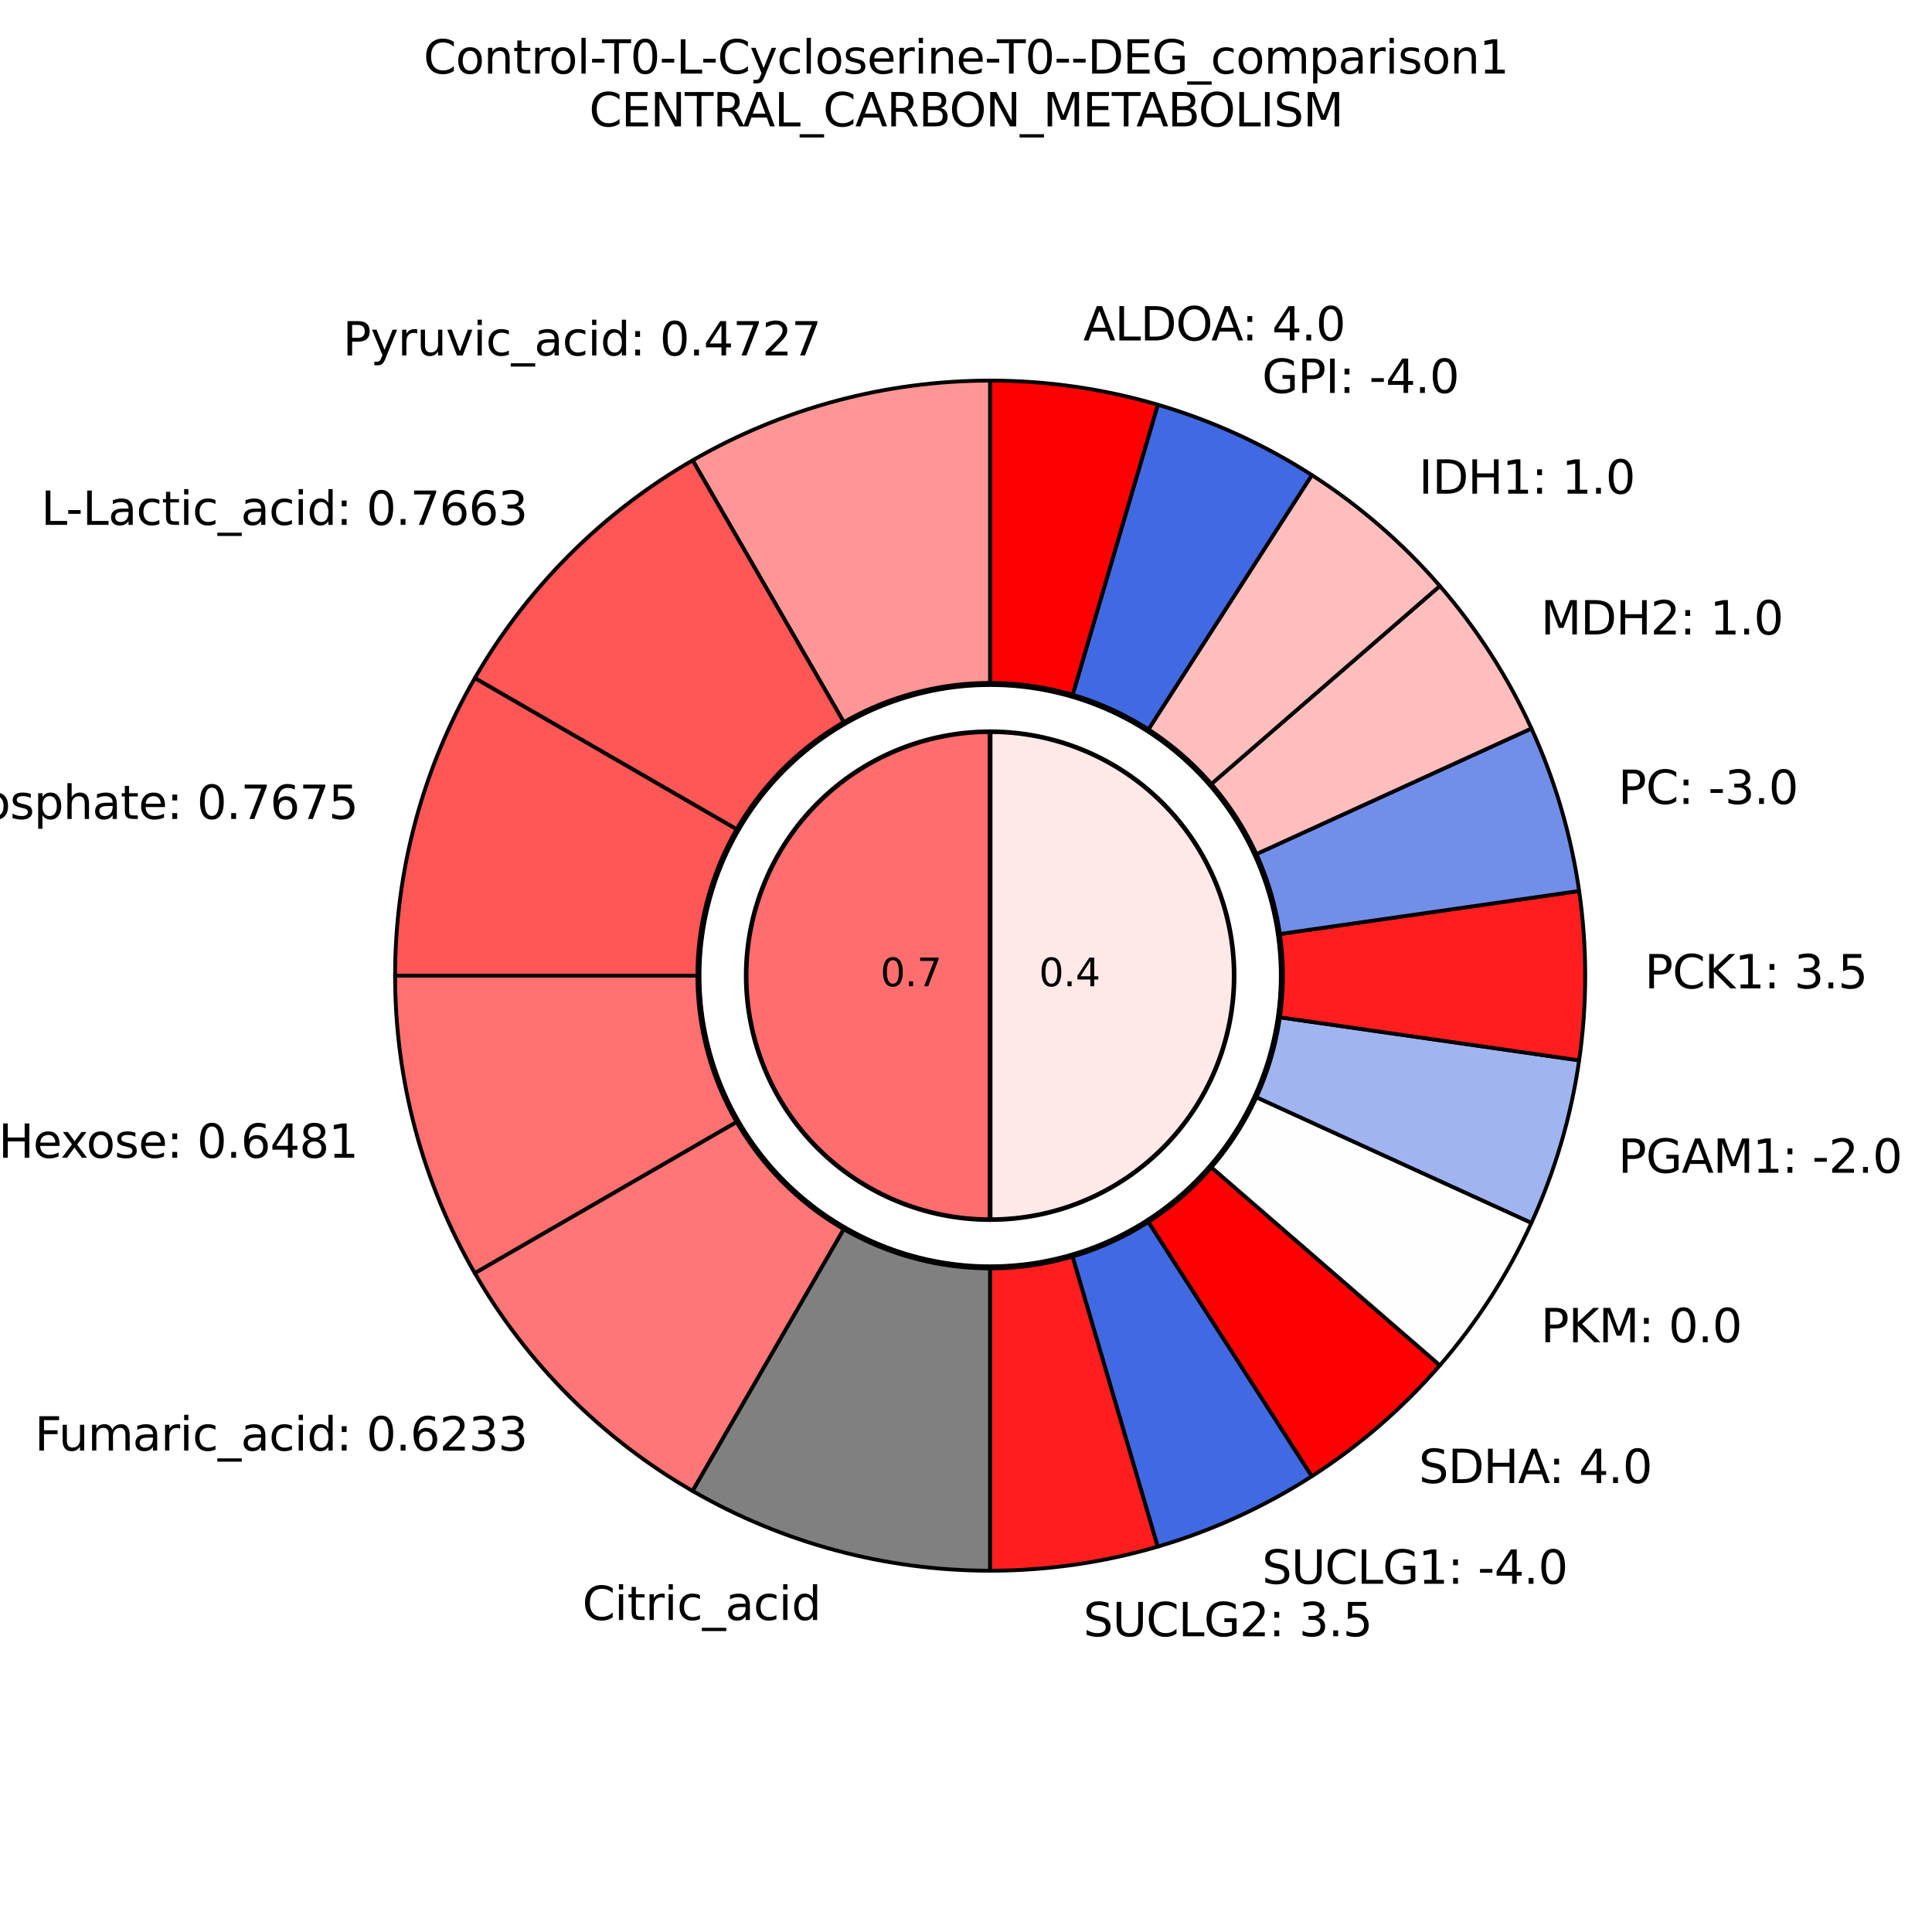 <?xml version="1.0" encoding="utf-8" standalone="no"?>
<!DOCTYPE svg PUBLIC "-//W3C//DTD SVG 1.1//EN"
  "http://www.w3.org/Graphics/SVG/1.1/DTD/svg11.dtd">
<svg xmlns:xlink="http://www.w3.org/1999/xlink" width="504pt" height="504pt" viewBox="0 0 504 504" xmlns="http://www.w3.org/2000/svg" version="1.1">
 <defs>
  <style type="text/css">*{stroke-linejoin: round; stroke-linecap: butt}</style>
 </defs>
 <g id="figure_1">
  <g id="patch_1">
   <path d="M 0 504 
L 504 504 
L 504 0 
L 0 0 
z
" style="fill: #ffffff"/>
  </g>
  <g id="axes_1">
   <g id="patch_2">
    <path d="M 258.3 99.288 
C 244.734 99.288 231.227 101.066 218.123 104.577 
C 205.019 108.089 192.432 113.302 180.684 120.085 
L 258.3 254.52 
C 258.3 254.52 258.3 254.52 258.3 254.52 
C 258.3 254.52 258.3 254.52 258.3 254.52 
z
" style="fill: #ff9696; stroke: #000000; stroke-linejoin: miter"/>
   </g>
   <g id="patch_3">
    <path d="M 180.684 120.085 
C 168.936 126.868 158.127 135.162 148.534 144.754 
C 138.942 154.347 130.648 165.156 123.865 176.904 
L 258.3 254.52 
C 258.3 254.52 258.3 254.52 258.3 254.52 
C 258.3 254.52 258.3 254.52 258.3 254.52 
z
" style="fill: #ff5656; stroke: #000000; stroke-linejoin: miter"/>
   </g>
   <g id="patch_4">
    <path d="M 123.865 176.904 
C 117.082 188.652 111.869 201.239 108.357 214.343 
C 104.846 227.447 103.068 240.954 103.068 254.52 
L 258.3 254.52 
C 258.3 254.52 258.3 254.52 258.3 254.52 
C 258.3 254.52 258.3 254.52 258.3 254.52 
z
" style="fill: #ff5656; stroke: #000000; stroke-linejoin: miter"/>
   </g>
   <g id="patch_5">
    <path d="M 103.068 254.52 
C 103.068 268.086 104.846 281.593 108.357 294.697 
C 111.868 307.801 117.082 320.388 123.865 332.136 
L 258.3 254.52 
C 258.3 254.52 258.3 254.52 258.3 254.52 
C 258.3 254.52 258.3 254.52 258.3 254.52 
z
" style="fill: #ff7070; stroke: #000000; stroke-linejoin: miter"/>
   </g>
   <g id="patch_6">
    <path d="M 123.865 332.136 
C 130.648 343.884 138.942 354.693 148.534 364.286 
C 158.127 373.878 168.936 382.172 180.684 388.955 
L 258.3 254.52 
C 258.3 254.52 258.3 254.52 258.3 254.52 
C 258.3 254.52 258.3 254.52 258.3 254.52 
z
" style="fill: #ff7676; stroke: #000000; stroke-linejoin: miter"/>
   </g>
   <g id="patch_7">
    <path d="M 180.684 388.955 
C 192.432 395.738 205.019 400.951 218.123 404.463 
C 231.227 407.974 244.734 409.752 258.3 409.752 
L 258.3 254.52 
C 258.3 254.52 258.3 254.52 258.3 254.52 
C 258.3 254.52 258.3 254.52 258.3 254.52 
z
" style="fill: #808080; stroke: #000000; stroke-linejoin: miter"/>
   </g>
   <g id="patch_8">
    <path d="M 258.3 409.752 
C 265.692 409.752 273.075 409.224 280.392 408.172 
C 287.709 407.12 294.941 405.547 302.034 403.464 
L 258.3 254.52 
C 258.3 254.52 258.3 254.52 258.3 254.52 
C 258.3 254.52 258.3 254.52 258.3 254.52 
z
" style="fill: #ff1e1e; stroke: #000000; stroke-linejoin: miter"/>
   </g>
   <g id="patch_9">
    <path d="M 302.034 403.464 
C 309.127 401.381 316.062 398.795 322.786 395.724 
C 329.51 392.653 336.006 389.106 342.225 385.109 
L 258.3 254.52 
C 258.3 254.52 258.3 254.52 258.3 254.52 
C 258.3 254.52 258.3 254.52 258.3 254.52 
z
" style="fill: #4169e1; stroke: #000000; stroke-linejoin: miter"/>
   </g>
   <g id="patch_10">
    <path d="M 342.225 385.109 
C 348.443 381.113 354.369 376.677 359.955 371.837 
C 365.542 366.996 370.776 361.762 375.617 356.175 
L 258.3 254.52 
C 258.3 254.52 258.3 254.52 258.3 254.52 
C 258.3 254.52 258.3 254.52 258.3 254.52 
z
" style="fill: #ff0000; stroke: #000000; stroke-linejoin: miter"/>
   </g>
   <g id="patch_11">
    <path d="M 375.617 356.175 
C 380.457 350.589 384.893 344.663 388.889 338.445 
C 392.886 332.226 396.433 325.73 399.504 319.006 
L 258.3 254.52 
C 258.3 254.52 258.3 254.52 258.3 254.52 
C 258.3 254.52 258.3 254.52 258.3 254.52 
z
" style="fill: #fffefe; stroke: #000000; stroke-linejoin: miter"/>
   </g>
   <g id="patch_12">
    <path d="M 399.504 319.006 
C 402.575 312.282 405.161 305.347 407.244 298.254 
C 409.327 291.161 410.9 283.929 411.952 276.612 
L 258.3 254.52 
C 258.3 254.52 258.3 254.52 258.3 254.52 
C 258.3 254.52 258.3 254.52 258.3 254.52 
z
" style="fill: #a0b4f0; stroke: #000000; stroke-linejoin: miter"/>
   </g>
   <g id="patch_13">
    <path d="M 411.952 276.612 
C 413.004 269.295 413.532 261.912 413.532 254.52 
C 413.532 247.128 413.004 239.745 411.952 232.428 
L 258.3 254.52 
C 258.3 254.52 258.3 254.52 258.3 254.52 
C 258.3 254.52 258.3 254.52 258.3 254.52 
z
" style="fill: #ff1e1e; stroke: #000000; stroke-linejoin: miter"/>
   </g>
   <g id="patch_14">
    <path d="M 411.952 232.428 
C 410.9 225.111 409.327 217.879 407.244 210.786 
C 405.161 203.693 402.575 196.758 399.504 190.034 
L 258.3 254.52 
C 258.3 254.52 258.3 254.52 258.3 254.52 
C 258.3 254.52 258.3 254.52 258.3 254.52 
z
" style="fill: #718fe9; stroke: #000000; stroke-linejoin: miter"/>
   </g>
   <g id="patch_15">
    <path d="M 399.504 190.034 
C 396.433 183.31 392.886 176.814 388.889 170.595 
C 384.893 164.377 380.457 158.451 375.617 152.865 
L 258.3 254.52 
C 258.3 254.52 258.3 254.52 258.3 254.52 
C 258.3 254.52 258.3 254.52 258.3 254.52 
z
" style="fill: #ffbebe; stroke: #000000; stroke-linejoin: miter"/>
   </g>
   <g id="patch_16">
    <path d="M 375.617 152.865 
C 370.776 147.278 365.542 142.044 359.955 137.203 
C 354.369 132.363 348.443 127.927 342.225 123.931 
L 258.3 254.52 
C 258.3 254.52 258.3 254.52 258.3 254.52 
C 258.3 254.52 258.3 254.52 258.3 254.52 
z
" style="fill: #ffbebe; stroke: #000000; stroke-linejoin: miter"/>
   </g>
   <g id="patch_17">
    <path d="M 342.225 123.931 
C 336.006 119.934 329.51 116.387 322.786 113.316 
C 316.062 110.245 309.127 107.659 302.034 105.576 
L 258.3 254.52 
C 258.3 254.52 258.3 254.52 258.3 254.52 
C 258.3 254.52 258.3 254.52 258.3 254.52 
z
" style="fill: #4169e1; stroke: #000000; stroke-linejoin: miter"/>
   </g>
   <g id="patch_18">
    <path d="M 302.034 105.576 
C 294.941 103.493 287.709 101.92 280.392 100.868 
C 273.075 99.816 265.692 99.288 258.3 99.288 
L 258.3 254.52 
C 258.3 254.52 258.3 254.52 258.3 254.52 
C 258.3 254.52 258.3 254.52 258.3 254.52 
z
" style="fill: #ff0000; stroke: #000000; stroke-linejoin: miter"/>
   </g>
   <g id="matplotlib.axis_1"/>
   <g id="matplotlib.axis_2"/>
   <g id="text_1">
    <!-- Pyruvic_acid: 0.4727 -->
    <g transform="translate(89.446 92.728) scale(0.12 -0.12)">
     <defs>
      <path id="DejaVuSans-50" d="M 1259 4147 
L 1259 2394 
L 2053 2394 
Q 2494 2394 2734 2622 
Q 2975 2850 2975 3272 
Q 2975 3691 2734 3919 
Q 2494 4147 2053 4147 
L 1259 4147 
z
M 628 4666 
L 2053 4666 
Q 2838 4666 3239 4311 
Q 3641 3956 3641 3272 
Q 3641 2581 3239 2228 
Q 2838 1875 2053 1875 
L 1259 1875 
L 1259 0 
L 628 0 
L 628 4666 
z
" transform="scale(0.016)"/>
      <path id="DejaVuSans-79" d="M 2059 -325 
Q 1816 -950 1584 -1140 
Q 1353 -1331 966 -1331 
L 506 -1331 
L 506 -850 
L 844 -850 
Q 1081 -850 1212 -737 
Q 1344 -625 1503 -206 
L 1606 56 
L 191 3500 
L 800 3500 
L 1894 763 
L 2988 3500 
L 3597 3500 
L 2059 -325 
z
" transform="scale(0.016)"/>
      <path id="DejaVuSans-72" d="M 2631 2963 
Q 2534 3019 2420 3045 
Q 2306 3072 2169 3072 
Q 1681 3072 1420 2755 
Q 1159 2438 1159 1844 
L 1159 0 
L 581 0 
L 581 3500 
L 1159 3500 
L 1159 2956 
Q 1341 3275 1631 3429 
Q 1922 3584 2338 3584 
Q 2397 3584 2469 3576 
Q 2541 3569 2628 3553 
L 2631 2963 
z
" transform="scale(0.016)"/>
      <path id="DejaVuSans-75" d="M 544 1381 
L 544 3500 
L 1119 3500 
L 1119 1403 
Q 1119 906 1312 657 
Q 1506 409 1894 409 
Q 2359 409 2629 706 
Q 2900 1003 2900 1516 
L 2900 3500 
L 3475 3500 
L 3475 0 
L 2900 0 
L 2900 538 
Q 2691 219 2414 64 
Q 2138 -91 1772 -91 
Q 1169 -91 856 284 
Q 544 659 544 1381 
z
M 1991 3584 
L 1991 3584 
z
" transform="scale(0.016)"/>
      <path id="DejaVuSans-76" d="M 191 3500 
L 800 3500 
L 1894 563 
L 2988 3500 
L 3597 3500 
L 2284 0 
L 1503 0 
L 191 3500 
z
" transform="scale(0.016)"/>
      <path id="DejaVuSans-69" d="M 603 3500 
L 1178 3500 
L 1178 0 
L 603 0 
L 603 3500 
z
M 603 4863 
L 1178 4863 
L 1178 4134 
L 603 4134 
L 603 4863 
z
" transform="scale(0.016)"/>
      <path id="DejaVuSans-63" d="M 3122 3366 
L 3122 2828 
Q 2878 2963 2633 3030 
Q 2388 3097 2138 3097 
Q 1578 3097 1268 2742 
Q 959 2388 959 1747 
Q 959 1106 1268 751 
Q 1578 397 2138 397 
Q 2388 397 2633 464 
Q 2878 531 3122 666 
L 3122 134 
Q 2881 22 2623 -34 
Q 2366 -91 2075 -91 
Q 1284 -91 818 406 
Q 353 903 353 1747 
Q 353 2603 823 3093 
Q 1294 3584 2113 3584 
Q 2378 3584 2631 3529 
Q 2884 3475 3122 3366 
z
" transform="scale(0.016)"/>
      <path id="DejaVuSans-5f" d="M 3263 -1063 
L 3263 -1509 
L -63 -1509 
L -63 -1063 
L 3263 -1063 
z
" transform="scale(0.016)"/>
      <path id="DejaVuSans-61" d="M 2194 1759 
Q 1497 1759 1228 1600 
Q 959 1441 959 1056 
Q 959 750 1161 570 
Q 1363 391 1709 391 
Q 2188 391 2477 730 
Q 2766 1069 2766 1631 
L 2766 1759 
L 2194 1759 
z
M 3341 1997 
L 3341 0 
L 2766 0 
L 2766 531 
Q 2569 213 2275 61 
Q 1981 -91 1556 -91 
Q 1019 -91 701 211 
Q 384 513 384 1019 
Q 384 1609 779 1909 
Q 1175 2209 1959 2209 
L 2766 2209 
L 2766 2266 
Q 2766 2663 2505 2880 
Q 2244 3097 1772 3097 
Q 1472 3097 1187 3025 
Q 903 2953 641 2809 
L 641 3341 
Q 956 3463 1253 3523 
Q 1550 3584 1831 3584 
Q 2591 3584 2966 3190 
Q 3341 2797 3341 1997 
z
" transform="scale(0.016)"/>
      <path id="DejaVuSans-64" d="M 2906 2969 
L 2906 4863 
L 3481 4863 
L 3481 0 
L 2906 0 
L 2906 525 
Q 2725 213 2448 61 
Q 2172 -91 1784 -91 
Q 1150 -91 751 415 
Q 353 922 353 1747 
Q 353 2572 751 3078 
Q 1150 3584 1784 3584 
Q 2172 3584 2448 3432 
Q 2725 3281 2906 2969 
z
M 947 1747 
Q 947 1113 1208 752 
Q 1469 391 1925 391 
Q 2381 391 2643 752 
Q 2906 1113 2906 1747 
Q 2906 2381 2643 2742 
Q 2381 3103 1925 3103 
Q 1469 3103 1208 2742 
Q 947 2381 947 1747 
z
" transform="scale(0.016)"/>
      <path id="DejaVuSans-3a" d="M 750 794 
L 1409 794 
L 1409 0 
L 750 0 
L 750 794 
z
M 750 3309 
L 1409 3309 
L 1409 2516 
L 750 2516 
L 750 3309 
z
" transform="scale(0.016)"/>
      <path id="DejaVuSans-20" transform="scale(0.016)"/>
      <path id="DejaVuSans-30" d="M 2034 4250 
Q 1547 4250 1301 3770 
Q 1056 3291 1056 2328 
Q 1056 1369 1301 889 
Q 1547 409 2034 409 
Q 2525 409 2770 889 
Q 3016 1369 3016 2328 
Q 3016 3291 2770 3770 
Q 2525 4250 2034 4250 
z
M 2034 4750 
Q 2819 4750 3233 4129 
Q 3647 3509 3647 2328 
Q 3647 1150 3233 529 
Q 2819 -91 2034 -91 
Q 1250 -91 836 529 
Q 422 1150 422 2328 
Q 422 3509 836 4129 
Q 1250 4750 2034 4750 
z
" transform="scale(0.016)"/>
      <path id="DejaVuSans-2e" d="M 684 794 
L 1344 794 
L 1344 0 
L 684 0 
L 684 794 
z
" transform="scale(0.016)"/>
      <path id="DejaVuSans-34" d="M 2419 4116 
L 825 1625 
L 2419 1625 
L 2419 4116 
z
M 2253 4666 
L 3047 4666 
L 3047 1625 
L 3713 1625 
L 3713 1100 
L 3047 1100 
L 3047 0 
L 2419 0 
L 2419 1100 
L 313 1100 
L 313 1709 
L 2253 4666 
z
" transform="scale(0.016)"/>
      <path id="DejaVuSans-37" d="M 525 4666 
L 3525 4666 
L 3525 4397 
L 1831 0 
L 1172 0 
L 2766 4134 
L 525 4134 
L 525 4666 
z
" transform="scale(0.016)"/>
      <path id="DejaVuSans-32" d="M 1228 531 
L 3431 531 
L 3431 0 
L 469 0 
L 469 531 
Q 828 903 1448 1529 
Q 2069 2156 2228 2338 
Q 2531 2678 2651 2914 
Q 2772 3150 2772 3378 
Q 2772 3750 2511 3984 
Q 2250 4219 1831 4219 
Q 1534 4219 1204 4116 
Q 875 4013 500 3803 
L 500 4441 
Q 881 4594 1212 4672 
Q 1544 4750 1819 4750 
Q 2544 4750 2975 4387 
Q 3406 4025 3406 3419 
Q 3406 3131 3298 2873 
Q 3191 2616 2906 2266 
Q 2828 2175 2409 1742 
Q 1991 1309 1228 531 
z
" transform="scale(0.016)"/>
     </defs>
     <use xlink:href="#DejaVuSans-50"/>
     <use xlink:href="#DejaVuSans-79" x="60.303"/>
     <use xlink:href="#DejaVuSans-72" x="119.482"/>
     <use xlink:href="#DejaVuSans-75" x="160.596"/>
     <use xlink:href="#DejaVuSans-76" x="223.975"/>
     <use xlink:href="#DejaVuSans-69" x="283.154"/>
     <use xlink:href="#DejaVuSans-63" x="310.938"/>
     <use xlink:href="#DejaVuSans-5f" x="365.918"/>
     <use xlink:href="#DejaVuSans-61" x="415.918"/>
     <use xlink:href="#DejaVuSans-63" x="477.197"/>
     <use xlink:href="#DejaVuSans-69" x="532.178"/>
     <use xlink:href="#DejaVuSans-64" x="559.961"/>
     <use xlink:href="#DejaVuSans-3a" x="623.438"/>
     <use xlink:href="#DejaVuSans-20" x="657.129"/>
     <use xlink:href="#DejaVuSans-30" x="688.916"/>
     <use xlink:href="#DejaVuSans-2e" x="752.539"/>
     <use xlink:href="#DejaVuSans-34" x="784.326"/>
     <use xlink:href="#DejaVuSans-37" x="847.949"/>
     <use xlink:href="#DejaVuSans-32" x="911.572"/>
     <use xlink:href="#DejaVuSans-37" x="975.195"/>
    </g>
   </g>
   <g id="text_2">
    <!-- L-Lactic_acid: 0.7663 -->
    <g transform="translate(10.729 136.922) scale(0.12 -0.12)">
     <defs>
      <path id="DejaVuSans-4c" d="M 628 4666 
L 1259 4666 
L 1259 531 
L 3531 531 
L 3531 0 
L 628 0 
L 628 4666 
z
" transform="scale(0.016)"/>
      <path id="DejaVuSans-2d" d="M 313 2009 
L 1997 2009 
L 1997 1497 
L 313 1497 
L 313 2009 
z
" transform="scale(0.016)"/>
      <path id="DejaVuSans-74" d="M 1172 4494 
L 1172 3500 
L 2356 3500 
L 2356 3053 
L 1172 3053 
L 1172 1153 
Q 1172 725 1289 603 
Q 1406 481 1766 481 
L 2356 481 
L 2356 0 
L 1766 0 
Q 1100 0 847 248 
Q 594 497 594 1153 
L 594 3053 
L 172 3053 
L 172 3500 
L 594 3500 
L 594 4494 
L 1172 4494 
z
" transform="scale(0.016)"/>
      <path id="DejaVuSans-36" d="M 2113 2584 
Q 1688 2584 1439 2293 
Q 1191 2003 1191 1497 
Q 1191 994 1439 701 
Q 1688 409 2113 409 
Q 2538 409 2786 701 
Q 3034 994 3034 1497 
Q 3034 2003 2786 2293 
Q 2538 2584 2113 2584 
z
M 3366 4563 
L 3366 3988 
Q 3128 4100 2886 4159 
Q 2644 4219 2406 4219 
Q 1781 4219 1451 3797 
Q 1122 3375 1075 2522 
Q 1259 2794 1537 2939 
Q 1816 3084 2150 3084 
Q 2853 3084 3261 2657 
Q 3669 2231 3669 1497 
Q 3669 778 3244 343 
Q 2819 -91 2113 -91 
Q 1303 -91 875 529 
Q 447 1150 447 2328 
Q 447 3434 972 4092 
Q 1497 4750 2381 4750 
Q 2619 4750 2861 4703 
Q 3103 4656 3366 4563 
z
" transform="scale(0.016)"/>
      <path id="DejaVuSans-33" d="M 2597 2516 
Q 3050 2419 3304 2112 
Q 3559 1806 3559 1356 
Q 3559 666 3084 287 
Q 2609 -91 1734 -91 
Q 1441 -91 1130 -33 
Q 819 25 488 141 
L 488 750 
Q 750 597 1062 519 
Q 1375 441 1716 441 
Q 2309 441 2620 675 
Q 2931 909 2931 1356 
Q 2931 1769 2642 2001 
Q 2353 2234 1838 2234 
L 1294 2234 
L 1294 2753 
L 1863 2753 
Q 2328 2753 2575 2939 
Q 2822 3125 2822 3475 
Q 2822 3834 2567 4026 
Q 2313 4219 1838 4219 
Q 1578 4219 1281 4162 
Q 984 4106 628 3988 
L 628 4550 
Q 988 4650 1302 4700 
Q 1616 4750 1894 4750 
Q 2613 4750 3031 4423 
Q 3450 4097 3450 3541 
Q 3450 3153 3228 2886 
Q 3006 2619 2597 2516 
z
" transform="scale(0.016)"/>
     </defs>
     <use xlink:href="#DejaVuSans-4c"/>
     <use xlink:href="#DejaVuSans-2d" x="53.963"/>
     <use xlink:href="#DejaVuSans-4c" x="90.047"/>
     <use xlink:href="#DejaVuSans-61" x="145.76"/>
     <use xlink:href="#DejaVuSans-63" x="207.039"/>
     <use xlink:href="#DejaVuSans-74" x="262.02"/>
     <use xlink:href="#DejaVuSans-69" x="301.229"/>
     <use xlink:href="#DejaVuSans-63" x="329.012"/>
     <use xlink:href="#DejaVuSans-5f" x="383.992"/>
     <use xlink:href="#DejaVuSans-61" x="433.992"/>
     <use xlink:href="#DejaVuSans-63" x="495.271"/>
     <use xlink:href="#DejaVuSans-69" x="550.252"/>
     <use xlink:href="#DejaVuSans-64" x="578.035"/>
     <use xlink:href="#DejaVuSans-3a" x="641.512"/>
     <use xlink:href="#DejaVuSans-20" x="675.203"/>
     <use xlink:href="#DejaVuSans-30" x="706.99"/>
     <use xlink:href="#DejaVuSans-2e" x="770.613"/>
     <use xlink:href="#DejaVuSans-37" x="802.4"/>
     <use xlink:href="#DejaVuSans-36" x="866.023"/>
     <use xlink:href="#DejaVuSans-36" x="929.646"/>
     <use xlink:href="#DejaVuSans-33" x="993.27"/>
    </g>
   </g>
   <g id="text_3">
    <!-- Hexose-phosphate: 0.7675 -->
    <g transform="translate(-68.196 213.637) scale(0.12 -0.12)">
     <defs>
      <path id="DejaVuSans-48" d="M 628 4666 
L 1259 4666 
L 1259 2753 
L 3553 2753 
L 3553 4666 
L 4184 4666 
L 4184 0 
L 3553 0 
L 3553 2222 
L 1259 2222 
L 1259 0 
L 628 0 
L 628 4666 
z
" transform="scale(0.016)"/>
      <path id="DejaVuSans-65" d="M 3597 1894 
L 3597 1613 
L 953 1613 
Q 991 1019 1311 708 
Q 1631 397 2203 397 
Q 2534 397 2845 478 
Q 3156 559 3463 722 
L 3463 178 
Q 3153 47 2828 -22 
Q 2503 -91 2169 -91 
Q 1331 -91 842 396 
Q 353 884 353 1716 
Q 353 2575 817 3079 
Q 1281 3584 2069 3584 
Q 2775 3584 3186 3129 
Q 3597 2675 3597 1894 
z
M 3022 2063 
Q 3016 2534 2758 2815 
Q 2500 3097 2075 3097 
Q 1594 3097 1305 2825 
Q 1016 2553 972 2059 
L 3022 2063 
z
" transform="scale(0.016)"/>
      <path id="DejaVuSans-78" d="M 3513 3500 
L 2247 1797 
L 3578 0 
L 2900 0 
L 1881 1375 
L 863 0 
L 184 0 
L 1544 1831 
L 300 3500 
L 978 3500 
L 1906 2253 
L 2834 3500 
L 3513 3500 
z
" transform="scale(0.016)"/>
      <path id="DejaVuSans-6f" d="M 1959 3097 
Q 1497 3097 1228 2736 
Q 959 2375 959 1747 
Q 959 1119 1226 758 
Q 1494 397 1959 397 
Q 2419 397 2687 759 
Q 2956 1122 2956 1747 
Q 2956 2369 2687 2733 
Q 2419 3097 1959 3097 
z
M 1959 3584 
Q 2709 3584 3137 3096 
Q 3566 2609 3566 1747 
Q 3566 888 3137 398 
Q 2709 -91 1959 -91 
Q 1206 -91 779 398 
Q 353 888 353 1747 
Q 353 2609 779 3096 
Q 1206 3584 1959 3584 
z
" transform="scale(0.016)"/>
      <path id="DejaVuSans-73" d="M 2834 3397 
L 2834 2853 
Q 2591 2978 2328 3040 
Q 2066 3103 1784 3103 
Q 1356 3103 1142 2972 
Q 928 2841 928 2578 
Q 928 2378 1081 2264 
Q 1234 2150 1697 2047 
L 1894 2003 
Q 2506 1872 2764 1633 
Q 3022 1394 3022 966 
Q 3022 478 2636 193 
Q 2250 -91 1575 -91 
Q 1294 -91 989 -36 
Q 684 19 347 128 
L 347 722 
Q 666 556 975 473 
Q 1284 391 1588 391 
Q 1994 391 2212 530 
Q 2431 669 2431 922 
Q 2431 1156 2273 1281 
Q 2116 1406 1581 1522 
L 1381 1569 
Q 847 1681 609 1914 
Q 372 2147 372 2553 
Q 372 3047 722 3315 
Q 1072 3584 1716 3584 
Q 2034 3584 2315 3537 
Q 2597 3491 2834 3397 
z
" transform="scale(0.016)"/>
      <path id="DejaVuSans-70" d="M 1159 525 
L 1159 -1331 
L 581 -1331 
L 581 3500 
L 1159 3500 
L 1159 2969 
Q 1341 3281 1617 3432 
Q 1894 3584 2278 3584 
Q 2916 3584 3314 3078 
Q 3713 2572 3713 1747 
Q 3713 922 3314 415 
Q 2916 -91 2278 -91 
Q 1894 -91 1617 61 
Q 1341 213 1159 525 
z
M 3116 1747 
Q 3116 2381 2855 2742 
Q 2594 3103 2138 3103 
Q 1681 3103 1420 2742 
Q 1159 2381 1159 1747 
Q 1159 1113 1420 752 
Q 1681 391 2138 391 
Q 2594 391 2855 752 
Q 3116 1113 3116 1747 
z
" transform="scale(0.016)"/>
      <path id="DejaVuSans-68" d="M 3513 2113 
L 3513 0 
L 2938 0 
L 2938 2094 
Q 2938 2591 2744 2837 
Q 2550 3084 2163 3084 
Q 1697 3084 1428 2787 
Q 1159 2491 1159 1978 
L 1159 0 
L 581 0 
L 581 4863 
L 1159 4863 
L 1159 2956 
Q 1366 3272 1645 3428 
Q 1925 3584 2291 3584 
Q 2894 3584 3203 3211 
Q 3513 2838 3513 2113 
z
" transform="scale(0.016)"/>
      <path id="DejaVuSans-35" d="M 691 4666 
L 3169 4666 
L 3169 4134 
L 1269 4134 
L 1269 2991 
Q 1406 3038 1543 3061 
Q 1681 3084 1819 3084 
Q 2600 3084 3056 2656 
Q 3513 2228 3513 1497 
Q 3513 744 3044 326 
Q 2575 -91 1722 -91 
Q 1428 -91 1123 -41 
Q 819 9 494 109 
L 494 744 
Q 775 591 1075 516 
Q 1375 441 1709 441 
Q 2250 441 2565 725 
Q 2881 1009 2881 1497 
Q 2881 1984 2565 2268 
Q 2250 2553 1709 2553 
Q 1456 2553 1204 2497 
Q 953 2441 691 2322 
L 691 4666 
z
" transform="scale(0.016)"/>
     </defs>
     <use xlink:href="#DejaVuSans-48"/>
     <use xlink:href="#DejaVuSans-65" x="75.195"/>
     <use xlink:href="#DejaVuSans-78" x="134.969"/>
     <use xlink:href="#DejaVuSans-6f" x="191.023"/>
     <use xlink:href="#DejaVuSans-73" x="252.205"/>
     <use xlink:href="#DejaVuSans-65" x="304.305"/>
     <use xlink:href="#DejaVuSans-2d" x="365.828"/>
     <use xlink:href="#DejaVuSans-70" x="401.912"/>
     <use xlink:href="#DejaVuSans-68" x="465.389"/>
     <use xlink:href="#DejaVuSans-6f" x="528.768"/>
     <use xlink:href="#DejaVuSans-73" x="589.949"/>
     <use xlink:href="#DejaVuSans-70" x="642.049"/>
     <use xlink:href="#DejaVuSans-68" x="705.525"/>
     <use xlink:href="#DejaVuSans-61" x="768.904"/>
     <use xlink:href="#DejaVuSans-74" x="830.184"/>
     <use xlink:href="#DejaVuSans-65" x="869.393"/>
     <use xlink:href="#DejaVuSans-3a" x="930.916"/>
     <use xlink:href="#DejaVuSans-20" x="964.607"/>
     <use xlink:href="#DejaVuSans-30" x="996.395"/>
     <use xlink:href="#DejaVuSans-2e" x="1060.018"/>
     <use xlink:href="#DejaVuSans-37" x="1091.805"/>
     <use xlink:href="#DejaVuSans-36" x="1155.428"/>
     <use xlink:href="#DejaVuSans-37" x="1219.051"/>
     <use xlink:href="#DejaVuSans-35" x="1282.674"/>
    </g>
   </g>
   <g id="text_4">
    <!-- Hexose: 0.6481 -->
    <g transform="translate(-0.385 302.026) scale(0.12 -0.12)">
     <defs>
      <path id="DejaVuSans-38" d="M 2034 2216 
Q 1584 2216 1326 1975 
Q 1069 1734 1069 1313 
Q 1069 891 1326 650 
Q 1584 409 2034 409 
Q 2484 409 2743 651 
Q 3003 894 3003 1313 
Q 3003 1734 2745 1975 
Q 2488 2216 2034 2216 
z
M 1403 2484 
Q 997 2584 770 2862 
Q 544 3141 544 3541 
Q 544 4100 942 4425 
Q 1341 4750 2034 4750 
Q 2731 4750 3128 4425 
Q 3525 4100 3525 3541 
Q 3525 3141 3298 2862 
Q 3072 2584 2669 2484 
Q 3125 2378 3379 2068 
Q 3634 1759 3634 1313 
Q 3634 634 3220 271 
Q 2806 -91 2034 -91 
Q 1263 -91 848 271 
Q 434 634 434 1313 
Q 434 1759 690 2068 
Q 947 2378 1403 2484 
z
M 1172 3481 
Q 1172 3119 1398 2916 
Q 1625 2713 2034 2713 
Q 2441 2713 2670 2916 
Q 2900 3119 2900 3481 
Q 2900 3844 2670 4047 
Q 2441 4250 2034 4250 
Q 1625 4250 1398 4047 
Q 1172 3844 1172 3481 
z
" transform="scale(0.016)"/>
      <path id="DejaVuSans-31" d="M 794 531 
L 1825 531 
L 1825 4091 
L 703 3866 
L 703 4441 
L 1819 4666 
L 2450 4666 
L 2450 531 
L 3481 531 
L 3481 0 
L 794 0 
L 794 531 
z
" transform="scale(0.016)"/>
     </defs>
     <use xlink:href="#DejaVuSans-48"/>
     <use xlink:href="#DejaVuSans-65" x="75.195"/>
     <use xlink:href="#DejaVuSans-78" x="134.969"/>
     <use xlink:href="#DejaVuSans-6f" x="191.023"/>
     <use xlink:href="#DejaVuSans-73" x="252.205"/>
     <use xlink:href="#DejaVuSans-65" x="304.305"/>
     <use xlink:href="#DejaVuSans-3a" x="365.828"/>
     <use xlink:href="#DejaVuSans-20" x="399.52"/>
     <use xlink:href="#DejaVuSans-30" x="431.307"/>
     <use xlink:href="#DejaVuSans-2e" x="494.93"/>
     <use xlink:href="#DejaVuSans-36" x="526.717"/>
     <use xlink:href="#DejaVuSans-34" x="590.34"/>
     <use xlink:href="#DejaVuSans-38" x="653.963"/>
     <use xlink:href="#DejaVuSans-31" x="717.586"/>
    </g>
   </g>
   <g id="text_5">
    <!-- Fumaric_acid: 0.6233 -->
    <g transform="translate(9.055 378.407) scale(0.12 -0.12)">
     <defs>
      <path id="DejaVuSans-46" d="M 628 4666 
L 3309 4666 
L 3309 4134 
L 1259 4134 
L 1259 2759 
L 3109 2759 
L 3109 2228 
L 1259 2228 
L 1259 0 
L 628 0 
L 628 4666 
z
" transform="scale(0.016)"/>
      <path id="DejaVuSans-6d" d="M 3328 2828 
Q 3544 3216 3844 3400 
Q 4144 3584 4550 3584 
Q 5097 3584 5394 3201 
Q 5691 2819 5691 2113 
L 5691 0 
L 5113 0 
L 5113 2094 
Q 5113 2597 4934 2840 
Q 4756 3084 4391 3084 
Q 3944 3084 3684 2787 
Q 3425 2491 3425 1978 
L 3425 0 
L 2847 0 
L 2847 2094 
Q 2847 2600 2669 2842 
Q 2491 3084 2119 3084 
Q 1678 3084 1418 2786 
Q 1159 2488 1159 1978 
L 1159 0 
L 581 0 
L 581 3500 
L 1159 3500 
L 1159 2956 
Q 1356 3278 1631 3431 
Q 1906 3584 2284 3584 
Q 2666 3584 2933 3390 
Q 3200 3197 3328 2828 
z
" transform="scale(0.016)"/>
     </defs>
     <use xlink:href="#DejaVuSans-46"/>
     <use xlink:href="#DejaVuSans-75" x="52.02"/>
     <use xlink:href="#DejaVuSans-6d" x="115.398"/>
     <use xlink:href="#DejaVuSans-61" x="212.811"/>
     <use xlink:href="#DejaVuSans-72" x="274.09"/>
     <use xlink:href="#DejaVuSans-69" x="315.203"/>
     <use xlink:href="#DejaVuSans-63" x="342.986"/>
     <use xlink:href="#DejaVuSans-5f" x="397.967"/>
     <use xlink:href="#DejaVuSans-61" x="447.967"/>
     <use xlink:href="#DejaVuSans-63" x="509.246"/>
     <use xlink:href="#DejaVuSans-69" x="564.227"/>
     <use xlink:href="#DejaVuSans-64" x="592.01"/>
     <use xlink:href="#DejaVuSans-3a" x="655.486"/>
     <use xlink:href="#DejaVuSans-20" x="689.178"/>
     <use xlink:href="#DejaVuSans-30" x="720.965"/>
     <use xlink:href="#DejaVuSans-2e" x="784.588"/>
     <use xlink:href="#DejaVuSans-36" x="816.375"/>
     <use xlink:href="#DejaVuSans-32" x="879.998"/>
     <use xlink:href="#DejaVuSans-33" x="943.621"/>
     <use xlink:href="#DejaVuSans-33" x="1007.244"/>
    </g>
   </g>
   <g id="text_6">
    <!-- Citric_acid -->
    <g transform="translate(151.919 422.601) scale(0.12 -0.12)">
     <defs>
      <path id="DejaVuSans-43" d="M 4122 4306 
L 4122 3641 
Q 3803 3938 3442 4084 
Q 3081 4231 2675 4231 
Q 1875 4231 1450 3742 
Q 1025 3253 1025 2328 
Q 1025 1406 1450 917 
Q 1875 428 2675 428 
Q 3081 428 3442 575 
Q 3803 722 4122 1019 
L 4122 359 
Q 3791 134 3420 21 
Q 3050 -91 2638 -91 
Q 1578 -91 968 557 
Q 359 1206 359 2328 
Q 359 3453 968 4101 
Q 1578 4750 2638 4750 
Q 3056 4750 3426 4639 
Q 3797 4528 4122 4306 
z
" transform="scale(0.016)"/>
     </defs>
     <use xlink:href="#DejaVuSans-43"/>
     <use xlink:href="#DejaVuSans-69" x="69.824"/>
     <use xlink:href="#DejaVuSans-74" x="97.607"/>
     <use xlink:href="#DejaVuSans-72" x="136.816"/>
     <use xlink:href="#DejaVuSans-69" x="177.93"/>
     <use xlink:href="#DejaVuSans-63" x="205.713"/>
     <use xlink:href="#DejaVuSans-5f" x="260.693"/>
     <use xlink:href="#DejaVuSans-61" x="310.693"/>
     <use xlink:href="#DejaVuSans-63" x="371.973"/>
     <use xlink:href="#DejaVuSans-69" x="426.953"/>
     <use xlink:href="#DejaVuSans-64" x="454.736"/>
    </g>
   </g>
   <g id="text_7">
    <!-- SUCLG2: 3.5 -->
    <g transform="translate(282.601 426.848) scale(0.12 -0.12)">
     <defs>
      <path id="DejaVuSans-53" d="M 3425 4513 
L 3425 3897 
Q 3066 4069 2747 4153 
Q 2428 4238 2131 4238 
Q 1616 4238 1336 4038 
Q 1056 3838 1056 3469 
Q 1056 3159 1242 3001 
Q 1428 2844 1947 2747 
L 2328 2669 
Q 3034 2534 3370 2195 
Q 3706 1856 3706 1288 
Q 3706 609 3251 259 
Q 2797 -91 1919 -91 
Q 1588 -91 1214 -16 
Q 841 59 441 206 
L 441 856 
Q 825 641 1194 531 
Q 1563 422 1919 422 
Q 2459 422 2753 634 
Q 3047 847 3047 1241 
Q 3047 1584 2836 1778 
Q 2625 1972 2144 2069 
L 1759 2144 
Q 1053 2284 737 2584 
Q 422 2884 422 3419 
Q 422 4038 858 4394 
Q 1294 4750 2059 4750 
Q 2388 4750 2728 4690 
Q 3069 4631 3425 4513 
z
" transform="scale(0.016)"/>
      <path id="DejaVuSans-55" d="M 556 4666 
L 1191 4666 
L 1191 1831 
Q 1191 1081 1462 751 
Q 1734 422 2344 422 
Q 2950 422 3222 751 
Q 3494 1081 3494 1831 
L 3494 4666 
L 4128 4666 
L 4128 1753 
Q 4128 841 3676 375 
Q 3225 -91 2344 -91 
Q 1459 -91 1007 375 
Q 556 841 556 1753 
L 556 4666 
z
" transform="scale(0.016)"/>
      <path id="DejaVuSans-47" d="M 3809 666 
L 3809 1919 
L 2778 1919 
L 2778 2438 
L 4434 2438 
L 4434 434 
Q 4069 175 3628 42 
Q 3188 -91 2688 -91 
Q 1594 -91 976 548 
Q 359 1188 359 2328 
Q 359 3472 976 4111 
Q 1594 4750 2688 4750 
Q 3144 4750 3555 4637 
Q 3966 4525 4313 4306 
L 4313 3634 
Q 3963 3931 3569 4081 
Q 3175 4231 2741 4231 
Q 1884 4231 1454 3753 
Q 1025 3275 1025 2328 
Q 1025 1384 1454 906 
Q 1884 428 2741 428 
Q 3075 428 3337 486 
Q 3600 544 3809 666 
z
" transform="scale(0.016)"/>
     </defs>
     <use xlink:href="#DejaVuSans-53"/>
     <use xlink:href="#DejaVuSans-55" x="63.477"/>
     <use xlink:href="#DejaVuSans-43" x="136.67"/>
     <use xlink:href="#DejaVuSans-4c" x="206.494"/>
     <use xlink:href="#DejaVuSans-47" x="262.207"/>
     <use xlink:href="#DejaVuSans-32" x="339.697"/>
     <use xlink:href="#DejaVuSans-3a" x="403.32"/>
     <use xlink:href="#DejaVuSans-20" x="437.012"/>
     <use xlink:href="#DejaVuSans-33" x="468.799"/>
     <use xlink:href="#DejaVuSans-2e" x="532.422"/>
     <use xlink:href="#DejaVuSans-35" x="564.209"/>
    </g>
   </g>
   <g id="text_8">
    <!-- SUCLG1: -4.0 -->
    <g transform="translate(329.234 413.156) scale(0.12 -0.12)">
     <use xlink:href="#DejaVuSans-53"/>
     <use xlink:href="#DejaVuSans-55" x="63.477"/>
     <use xlink:href="#DejaVuSans-43" x="136.67"/>
     <use xlink:href="#DejaVuSans-4c" x="206.494"/>
     <use xlink:href="#DejaVuSans-47" x="262.207"/>
     <use xlink:href="#DejaVuSans-31" x="339.697"/>
     <use xlink:href="#DejaVuSans-3a" x="403.32"/>
     <use xlink:href="#DejaVuSans-20" x="437.012"/>
     <use xlink:href="#DejaVuSans-2d" x="468.799"/>
     <use xlink:href="#DejaVuSans-34" x="504.883"/>
     <use xlink:href="#DejaVuSans-2e" x="568.506"/>
     <use xlink:href="#DejaVuSans-30" x="600.293"/>
    </g>
   </g>
   <g id="text_9">
    <!-- SDHA: 4.0 -->
    <g transform="translate(370.121 386.879) scale(0.12 -0.12)">
     <defs>
      <path id="DejaVuSans-44" d="M 1259 4147 
L 1259 519 
L 2022 519 
Q 2988 519 3436 956 
Q 3884 1394 3884 2338 
Q 3884 3275 3436 3711 
Q 2988 4147 2022 4147 
L 1259 4147 
z
M 628 4666 
L 1925 4666 
Q 3281 4666 3915 4102 
Q 4550 3538 4550 2338 
Q 4550 1131 3912 565 
Q 3275 0 1925 0 
L 628 0 
L 628 4666 
z
" transform="scale(0.016)"/>
      <path id="DejaVuSans-41" d="M 2188 4044 
L 1331 1722 
L 3047 1722 
L 2188 4044 
z
M 1831 4666 
L 2547 4666 
L 4325 0 
L 3669 0 
L 3244 1197 
L 1141 1197 
L 716 0 
L 50 0 
L 1831 4666 
z
" transform="scale(0.016)"/>
     </defs>
     <use xlink:href="#DejaVuSans-53"/>
     <use xlink:href="#DejaVuSans-44" x="63.477"/>
     <use xlink:href="#DejaVuSans-48" x="140.479"/>
     <use xlink:href="#DejaVuSans-41" x="215.674"/>
     <use xlink:href="#DejaVuSans-3a" x="282.332"/>
     <use xlink:href="#DejaVuSans-20" x="316.023"/>
     <use xlink:href="#DejaVuSans-34" x="347.811"/>
     <use xlink:href="#DejaVuSans-2e" x="411.434"/>
     <use xlink:href="#DejaVuSans-30" x="443.221"/>
    </g>
   </g>
   <g id="text_10">
    <!-- PKM: 0.0 -->
    <g transform="translate(401.948 350.148) scale(0.12 -0.12)">
     <defs>
      <path id="DejaVuSans-4b" d="M 628 4666 
L 1259 4666 
L 1259 2694 
L 3353 4666 
L 4166 4666 
L 1850 2491 
L 4331 0 
L 3500 0 
L 1259 2247 
L 1259 0 
L 628 0 
L 628 4666 
z
" transform="scale(0.016)"/>
      <path id="DejaVuSans-4d" d="M 628 4666 
L 1569 4666 
L 2759 1491 
L 3956 4666 
L 4897 4666 
L 4897 0 
L 4281 0 
L 4281 4097 
L 3078 897 
L 2444 897 
L 1241 4097 
L 1241 0 
L 628 0 
L 628 4666 
z
" transform="scale(0.016)"/>
     </defs>
     <use xlink:href="#DejaVuSans-50"/>
     <use xlink:href="#DejaVuSans-4b" x="60.303"/>
     <use xlink:href="#DejaVuSans-4d" x="125.879"/>
     <use xlink:href="#DejaVuSans-3a" x="212.158"/>
     <use xlink:href="#DejaVuSans-20" x="245.85"/>
     <use xlink:href="#DejaVuSans-30" x="277.637"/>
     <use xlink:href="#DejaVuSans-2e" x="341.26"/>
     <use xlink:href="#DejaVuSans-30" x="373.047"/>
    </g>
   </g>
   <g id="text_11">
    <!-- PGAM1: -2.0 -->
    <g transform="translate(422.138 305.939) scale(0.12 -0.12)">
     <use xlink:href="#DejaVuSans-50"/>
     <use xlink:href="#DejaVuSans-47" x="60.303"/>
     <use xlink:href="#DejaVuSans-41" x="137.793"/>
     <use xlink:href="#DejaVuSans-4d" x="206.201"/>
     <use xlink:href="#DejaVuSans-31" x="292.48"/>
     <use xlink:href="#DejaVuSans-3a" x="356.104"/>
     <use xlink:href="#DejaVuSans-20" x="389.795"/>
     <use xlink:href="#DejaVuSans-2d" x="421.582"/>
     <use xlink:href="#DejaVuSans-32" x="457.666"/>
     <use xlink:href="#DejaVuSans-2e" x="521.289"/>
     <use xlink:href="#DejaVuSans-30" x="553.076"/>
    </g>
   </g>
   <g id="text_12">
    <!-- PCK1: 3.5 -->
    <g transform="translate(429.055 257.831) scale(0.12 -0.12)">
     <use xlink:href="#DejaVuSans-50"/>
     <use xlink:href="#DejaVuSans-43" x="60.303"/>
     <use xlink:href="#DejaVuSans-4b" x="130.127"/>
     <use xlink:href="#DejaVuSans-31" x="195.703"/>
     <use xlink:href="#DejaVuSans-3a" x="259.326"/>
     <use xlink:href="#DejaVuSans-20" x="293.018"/>
     <use xlink:href="#DejaVuSans-33" x="324.805"/>
     <use xlink:href="#DejaVuSans-2e" x="388.428"/>
     <use xlink:href="#DejaVuSans-35" x="420.215"/>
    </g>
   </g>
   <g id="text_13">
    <!-- PC: -3.0 -->
    <g transform="translate(422.138 209.724) scale(0.12 -0.12)">
     <use xlink:href="#DejaVuSans-50"/>
     <use xlink:href="#DejaVuSans-43" x="60.303"/>
     <use xlink:href="#DejaVuSans-3a" x="130.127"/>
     <use xlink:href="#DejaVuSans-20" x="163.818"/>
     <use xlink:href="#DejaVuSans-2d" x="195.605"/>
     <use xlink:href="#DejaVuSans-33" x="231.689"/>
     <use xlink:href="#DejaVuSans-2e" x="295.312"/>
     <use xlink:href="#DejaVuSans-30" x="327.1"/>
    </g>
   </g>
   <g id="text_14">
    <!-- MDH2: 1.0 -->
    <g transform="translate(401.948 165.514) scale(0.12 -0.12)">
     <use xlink:href="#DejaVuSans-4d"/>
     <use xlink:href="#DejaVuSans-44" x="86.279"/>
     <use xlink:href="#DejaVuSans-48" x="163.281"/>
     <use xlink:href="#DejaVuSans-32" x="238.477"/>
     <use xlink:href="#DejaVuSans-3a" x="302.1"/>
     <use xlink:href="#DejaVuSans-20" x="335.791"/>
     <use xlink:href="#DejaVuSans-31" x="367.578"/>
     <use xlink:href="#DejaVuSans-2e" x="431.201"/>
     <use xlink:href="#DejaVuSans-30" x="462.988"/>
    </g>
   </g>
   <g id="text_15">
    <!-- IDH1: 1.0 -->
    <g transform="translate(370.121 128.783) scale(0.12 -0.12)">
     <defs>
      <path id="DejaVuSans-49" d="M 628 4666 
L 1259 4666 
L 1259 0 
L 628 0 
L 628 4666 
z
" transform="scale(0.016)"/>
     </defs>
     <use xlink:href="#DejaVuSans-49"/>
     <use xlink:href="#DejaVuSans-44" x="29.492"/>
     <use xlink:href="#DejaVuSans-48" x="106.494"/>
     <use xlink:href="#DejaVuSans-31" x="181.689"/>
     <use xlink:href="#DejaVuSans-3a" x="245.312"/>
     <use xlink:href="#DejaVuSans-20" x="279.004"/>
     <use xlink:href="#DejaVuSans-31" x="310.791"/>
     <use xlink:href="#DejaVuSans-2e" x="374.414"/>
     <use xlink:href="#DejaVuSans-30" x="406.201"/>
    </g>
   </g>
   <g id="text_16">
    <!-- GPI: -4.0 -->
    <g transform="translate(329.234 102.507) scale(0.12 -0.12)">
     <use xlink:href="#DejaVuSans-47"/>
     <use xlink:href="#DejaVuSans-50" x="77.49"/>
     <use xlink:href="#DejaVuSans-49" x="137.793"/>
     <use xlink:href="#DejaVuSans-3a" x="167.285"/>
     <use xlink:href="#DejaVuSans-20" x="200.977"/>
     <use xlink:href="#DejaVuSans-2d" x="232.764"/>
     <use xlink:href="#DejaVuSans-34" x="268.848"/>
     <use xlink:href="#DejaVuSans-2e" x="332.471"/>
     <use xlink:href="#DejaVuSans-30" x="364.258"/>
    </g>
   </g>
   <g id="text_17">
    <!-- ALDOA: 4.0 -->
    <g transform="translate(282.601 88.814) scale(0.12 -0.12)">
     <defs>
      <path id="DejaVuSans-4f" d="M 2522 4238 
Q 1834 4238 1429 3725 
Q 1025 3213 1025 2328 
Q 1025 1447 1429 934 
Q 1834 422 2522 422 
Q 3209 422 3611 934 
Q 4013 1447 4013 2328 
Q 4013 3213 3611 3725 
Q 3209 4238 2522 4238 
z
M 2522 4750 
Q 3503 4750 4090 4092 
Q 4678 3434 4678 2328 
Q 4678 1225 4090 567 
Q 3503 -91 2522 -91 
Q 1538 -91 948 565 
Q 359 1222 359 2328 
Q 359 3434 948 4092 
Q 1538 4750 2522 4750 
z
" transform="scale(0.016)"/>
     </defs>
     <use xlink:href="#DejaVuSans-41"/>
     <use xlink:href="#DejaVuSans-4c" x="68.408"/>
     <use xlink:href="#DejaVuSans-44" x="124.121"/>
     <use xlink:href="#DejaVuSans-4f" x="201.123"/>
     <use xlink:href="#DejaVuSans-41" x="278.084"/>
     <use xlink:href="#DejaVuSans-3a" x="344.742"/>
     <use xlink:href="#DejaVuSans-20" x="378.434"/>
     <use xlink:href="#DejaVuSans-34" x="410.221"/>
     <use xlink:href="#DejaVuSans-2e" x="473.844"/>
     <use xlink:href="#DejaVuSans-30" x="505.631"/>
    </g>
   </g>
  </g>
  <g id="axes_2">
   <g id="patch_19">
    <path d="M 258.3 330.584 
C 278.472 330.584 297.821 322.569 312.085 308.305 
C 326.349 294.041 334.364 274.692 334.364 254.52 
C 334.364 234.348 326.349 214.999 312.085 200.735 
C 297.821 186.471 278.472 178.456 258.3 178.456 
C 238.128 178.456 218.779 186.471 204.515 200.735 
C 190.251 214.999 182.236 234.348 182.236 254.52 
C 182.236 274.692 190.251 294.041 204.515 308.305 
C 218.779 322.569 238.128 330.584 258.3 330.584 
z
" clip-path="url(#pa5f6097314)" style="fill: #1f77b4; stroke: #000000; stroke-width: 1.6; stroke-linejoin: miter"/>
   </g>
   <g id="patch_20">
    <path d="M 258.3 329.342 
C 278.143 329.342 297.176 321.458 311.207 307.427 
C 325.238 293.396 333.122 274.363 333.122 254.52 
C 333.122 234.677 325.238 215.644 311.207 201.613 
C 297.176 187.582 278.143 179.698 258.3 179.698 
C 238.457 179.698 219.424 187.582 205.393 201.613 
C 191.362 215.644 183.478 234.677 183.478 254.52 
C 183.478 274.363 191.362 293.396 205.393 307.427 
C 219.424 321.458 238.457 329.342 258.3 329.342 
z
" clip-path="url(#pa5f6097314)" style="fill: #ffffff; stroke: #ffffff; stroke-linejoin: miter"/>
   </g>
   <g id="patch_21">
    <path d="M 258.3 190.875 
C 241.427 190.875 225.227 197.585 213.296 209.516 
C 201.365 221.447 194.655 237.647 194.655 254.52 
C 194.655 271.393 201.365 287.593 213.296 299.524 
C 225.227 311.455 241.427 318.165 258.3 318.165 
L 258.3 254.52 
C 258.3 254.52 258.3 254.52 258.3 254.52 
C 258.3 254.52 258.3 254.52 258.3 254.52 
C 258.3 254.52 258.3 254.52 258.3 254.52 
C 258.3 254.52 258.3 254.52 258.3 254.52 
z
" style="fill: #ff6e6e; stroke: #000000; stroke-width: 1.2; stroke-linejoin: miter"/>
   </g>
   <g id="patch_22">
    <path d="M 258.3 318.165 
C 275.173 318.165 291.373 311.455 303.304 299.524 
C 315.235 287.593 321.945 271.393 321.945 254.52 
C 321.945 237.647 315.235 221.447 303.304 209.516 
C 291.373 197.585 275.173 190.875 258.3 190.875 
L 258.3 254.52 
C 258.3 254.52 258.3 254.52 258.3 254.52 
C 258.3 254.52 258.3 254.52 258.3 254.52 
C 258.3 254.52 258.3 254.52 258.3 254.52 
C 258.3 254.52 258.3 254.52 258.3 254.52 
z
" style="fill: #ffe8e8; stroke: #000000; stroke-width: 1.2; stroke-linejoin: miter"/>
   </g>
   <g id="matplotlib.axis_3"/>
   <g id="matplotlib.axis_4"/>
   <g id="text_18">
    <!-- 0.7 -->
    <g transform="translate(229.668 257.279) scale(0.1 -0.1)">
     <use xlink:href="#DejaVuSans-30"/>
     <use xlink:href="#DejaVuSans-2e" x="63.623"/>
     <use xlink:href="#DejaVuSans-37" x="95.41"/>
    </g>
   </g>
   <g id="text_19">
    <!-- 0.4 -->
    <g transform="translate(271.029 257.279) scale(0.1 -0.1)">
     <use xlink:href="#DejaVuSans-30"/>
     <use xlink:href="#DejaVuSans-2e" x="63.623"/>
     <use xlink:href="#DejaVuSans-34" x="95.41"/>
    </g>
   </g>
  </g>
  <g id="text_20">
   <!-- Control-T0-L-Cycloserine-T0- -DEG_comparison1 -->
   <g transform="translate(110.484 19.198) scale(0.12 -0.12)">
    <defs>
     <path id="DejaVuSans-6e" d="M 3513 2113 
L 3513 0 
L 2938 0 
L 2938 2094 
Q 2938 2591 2744 2837 
Q 2550 3084 2163 3084 
Q 1697 3084 1428 2787 
Q 1159 2491 1159 1978 
L 1159 0 
L 581 0 
L 581 3500 
L 1159 3500 
L 1159 2956 
Q 1366 3272 1645 3428 
Q 1925 3584 2291 3584 
Q 2894 3584 3203 3211 
Q 3513 2838 3513 2113 
z
" transform="scale(0.016)"/>
     <path id="DejaVuSans-6c" d="M 603 4863 
L 1178 4863 
L 1178 0 
L 603 0 
L 603 4863 
z
" transform="scale(0.016)"/>
     <path id="DejaVuSans-54" d="M -19 4666 
L 3928 4666 
L 3928 4134 
L 2272 4134 
L 2272 0 
L 1638 0 
L 1638 4134 
L -19 4134 
L -19 4666 
z
" transform="scale(0.016)"/>
     <path id="DejaVuSans-45" d="M 628 4666 
L 3578 4666 
L 3578 4134 
L 1259 4134 
L 1259 2753 
L 3481 2753 
L 3481 2222 
L 1259 2222 
L 1259 531 
L 3634 531 
L 3634 0 
L 628 0 
L 628 4666 
z
" transform="scale(0.016)"/>
    </defs>
    <use xlink:href="#DejaVuSans-43"/>
    <use xlink:href="#DejaVuSans-6f" x="69.824"/>
    <use xlink:href="#DejaVuSans-6e" x="131.006"/>
    <use xlink:href="#DejaVuSans-74" x="194.385"/>
    <use xlink:href="#DejaVuSans-72" x="233.594"/>
    <use xlink:href="#DejaVuSans-6f" x="272.457"/>
    <use xlink:href="#DejaVuSans-6c" x="333.639"/>
    <use xlink:href="#DejaVuSans-2d" x="361.422"/>
    <use xlink:href="#DejaVuSans-54" x="388.381"/>
    <use xlink:href="#DejaVuSans-30" x="449.465"/>
    <use xlink:href="#DejaVuSans-2d" x="513.088"/>
    <use xlink:href="#DejaVuSans-4c" x="549.172"/>
    <use xlink:href="#DejaVuSans-2d" x="603.135"/>
    <use xlink:href="#DejaVuSans-43" x="639.219"/>
    <use xlink:href="#DejaVuSans-79" x="709.043"/>
    <use xlink:href="#DejaVuSans-63" x="768.223"/>
    <use xlink:href="#DejaVuSans-6c" x="823.203"/>
    <use xlink:href="#DejaVuSans-6f" x="850.986"/>
    <use xlink:href="#DejaVuSans-73" x="912.168"/>
    <use xlink:href="#DejaVuSans-65" x="964.268"/>
    <use xlink:href="#DejaVuSans-72" x="1025.791"/>
    <use xlink:href="#DejaVuSans-69" x="1066.904"/>
    <use xlink:href="#DejaVuSans-6e" x="1094.688"/>
    <use xlink:href="#DejaVuSans-65" x="1158.066"/>
    <use xlink:href="#DejaVuSans-2d" x="1219.59"/>
    <use xlink:href="#DejaVuSans-54" x="1246.549"/>
    <use xlink:href="#DejaVuSans-30" x="1307.633"/>
    <use xlink:href="#DejaVuSans-2d" x="1371.256"/>
    <use xlink:href="#DejaVuSans-2d" x="1407.34"/>
    <use xlink:href="#DejaVuSans-44" x="1443.424"/>
    <use xlink:href="#DejaVuSans-45" x="1520.426"/>
    <use xlink:href="#DejaVuSans-47" x="1583.609"/>
    <use xlink:href="#DejaVuSans-5f" x="1661.1"/>
    <use xlink:href="#DejaVuSans-63" x="1711.1"/>
    <use xlink:href="#DejaVuSans-6f" x="1766.08"/>
    <use xlink:href="#DejaVuSans-6d" x="1827.262"/>
    <use xlink:href="#DejaVuSans-70" x="1924.674"/>
    <use xlink:href="#DejaVuSans-61" x="1988.15"/>
    <use xlink:href="#DejaVuSans-72" x="2049.43"/>
    <use xlink:href="#DejaVuSans-69" x="2090.543"/>
    <use xlink:href="#DejaVuSans-73" x="2118.326"/>
    <use xlink:href="#DejaVuSans-6f" x="2170.426"/>
    <use xlink:href="#DejaVuSans-6e" x="2231.607"/>
    <use xlink:href="#DejaVuSans-31" x="2294.986"/>
   </g>
   <!-- CENTRAL_CARBON_METABOLISM -->
   <g transform="translate(153.697 32.969) scale(0.12 -0.12)">
    <defs>
     <path id="DejaVuSans-4e" d="M 628 4666 
L 1478 4666 
L 3547 763 
L 3547 4666 
L 4159 4666 
L 4159 0 
L 3309 0 
L 1241 3903 
L 1241 0 
L 628 0 
L 628 4666 
z
" transform="scale(0.016)"/>
     <path id="DejaVuSans-52" d="M 2841 2188 
Q 3044 2119 3236 1894 
Q 3428 1669 3622 1275 
L 4263 0 
L 3584 0 
L 2988 1197 
Q 2756 1666 2539 1819 
Q 2322 1972 1947 1972 
L 1259 1972 
L 1259 0 
L 628 0 
L 628 4666 
L 2053 4666 
Q 2853 4666 3247 4331 
Q 3641 3997 3641 3322 
Q 3641 2881 3436 2590 
Q 3231 2300 2841 2188 
z
M 1259 4147 
L 1259 2491 
L 2053 2491 
Q 2509 2491 2742 2702 
Q 2975 2913 2975 3322 
Q 2975 3731 2742 3939 
Q 2509 4147 2053 4147 
L 1259 4147 
z
" transform="scale(0.016)"/>
     <path id="DejaVuSans-42" d="M 1259 2228 
L 1259 519 
L 2272 519 
Q 2781 519 3026 730 
Q 3272 941 3272 1375 
Q 3272 1813 3026 2020 
Q 2781 2228 2272 2228 
L 1259 2228 
z
M 1259 4147 
L 1259 2741 
L 2194 2741 
Q 2656 2741 2882 2914 
Q 3109 3088 3109 3444 
Q 3109 3797 2882 3972 
Q 2656 4147 2194 4147 
L 1259 4147 
z
M 628 4666 
L 2241 4666 
Q 2963 4666 3353 4366 
Q 3744 4066 3744 3513 
Q 3744 3084 3544 2831 
Q 3344 2578 2956 2516 
Q 3422 2416 3680 2098 
Q 3938 1781 3938 1306 
Q 3938 681 3513 340 
Q 3088 0 2303 0 
L 628 0 
L 628 4666 
z
" transform="scale(0.016)"/>
    </defs>
    <use xlink:href="#DejaVuSans-43"/>
    <use xlink:href="#DejaVuSans-45" x="69.824"/>
    <use xlink:href="#DejaVuSans-4e" x="133.008"/>
    <use xlink:href="#DejaVuSans-54" x="207.812"/>
    <use xlink:href="#DejaVuSans-52" x="268.896"/>
    <use xlink:href="#DejaVuSans-41" x="334.379"/>
    <use xlink:href="#DejaVuSans-4c" x="402.787"/>
    <use xlink:href="#DejaVuSans-5f" x="458.5"/>
    <use xlink:href="#DejaVuSans-43" x="508.5"/>
    <use xlink:href="#DejaVuSans-41" x="578.324"/>
    <use xlink:href="#DejaVuSans-52" x="646.732"/>
    <use xlink:href="#DejaVuSans-42" x="716.215"/>
    <use xlink:href="#DejaVuSans-4f" x="783.068"/>
    <use xlink:href="#DejaVuSans-4e" x="861.779"/>
    <use xlink:href="#DejaVuSans-5f" x="936.584"/>
    <use xlink:href="#DejaVuSans-4d" x="986.584"/>
    <use xlink:href="#DejaVuSans-45" x="1072.863"/>
    <use xlink:href="#DejaVuSans-54" x="1136.047"/>
    <use xlink:href="#DejaVuSans-41" x="1189.381"/>
    <use xlink:href="#DejaVuSans-42" x="1257.789"/>
    <use xlink:href="#DejaVuSans-4f" x="1324.643"/>
    <use xlink:href="#DejaVuSans-4c" x="1403.354"/>
    <use xlink:href="#DejaVuSans-49" x="1459.066"/>
    <use xlink:href="#DejaVuSans-53" x="1488.559"/>
    <use xlink:href="#DejaVuSans-4d" x="1552.035"/>
   </g>
  </g>
 </g>
 <defs>
  <clipPath id="pa5f6097314">
   <rect x="64.26" y="60.48" width="388.08" height="388.08"/>
  </clipPath>
 </defs>
</svg>
